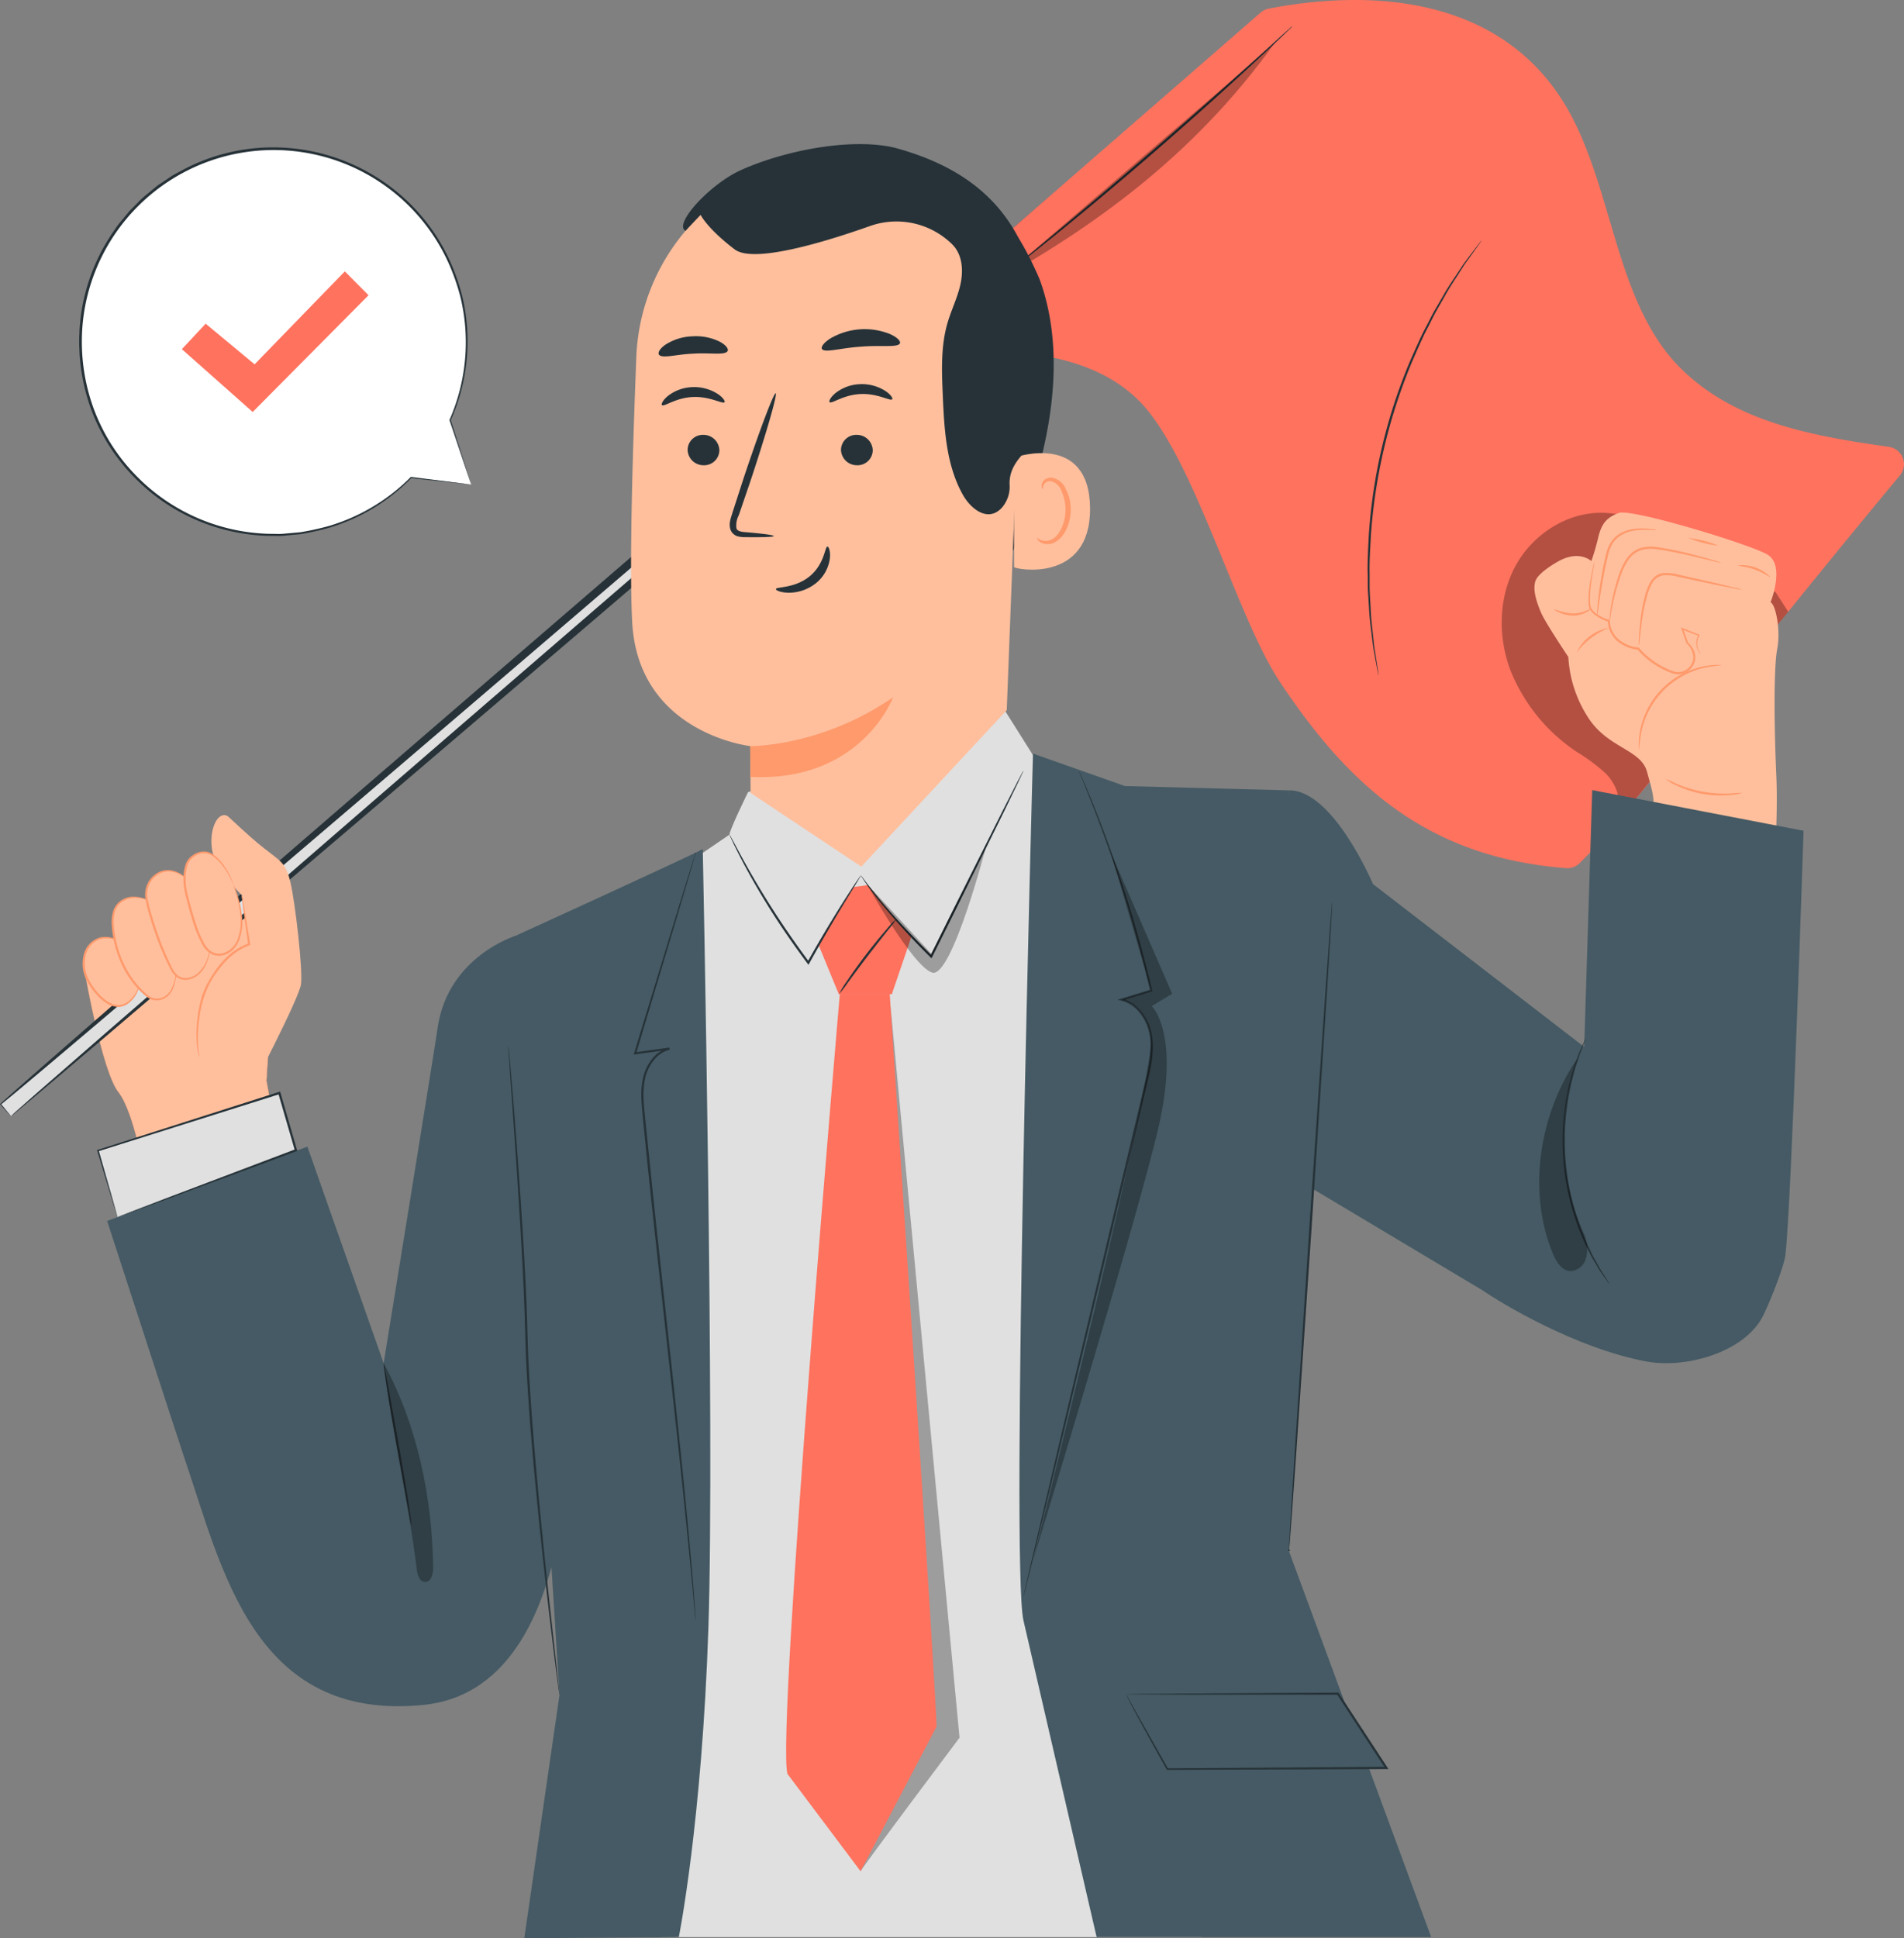 <svg xmlns="http://www.w3.org/2000/svg" width="400" height="407.085" viewBox="0 0 400 407.085">
  <rect x="0" y="0" width="400" height="407.085" fill="#808080" stroke="none"/>
  <g id="Grupo_89883" data-name="Grupo 89883" transform="translate(-133.348 -631.266)">
    <g id="Speech_Bubble" data-name="Speech Bubble" transform="translate(149.979 662.218)">
      <g id="Grupo_89613" data-name="Grupo 89613">
        <g id="Grupo_89605" data-name="Grupo 89605">
          <g id="Grupo_89604" data-name="Grupo 89604">
            <g id="Grupo_89603" data-name="Grupo 89603">
              <g id="Grupo_89602" data-name="Grupo 89602">
                <g id="Grupo_89601" data-name="Grupo 89601">
                  <g id="Grupo_89600" data-name="Grupo 89600">
                    <g id="Grupo_89594" data-name="Grupo 89594" transform="translate(0.231 0.244)">
                      <g id="Grupo_89593" data-name="Grupo 89593">
                        <g id="Grupo_89592" data-name="Grupo 89592">
                          <g id="Grupo_89591" data-name="Grupo 89591">
                            <path id="Trazado_122663" data-name="Trazado 122663" d="M233.946,736,221.3,734.522a40.661,40.661,0,1,1,8.2-12.042l.015-.017Z" transform="translate(-151.809 -665.42)" fill="#fff"/>
                          </g>
                        </g>
                      </g>
                    </g>
                    <g id="Grupo_89599" data-name="Grupo 89599">
                      <g id="Grupo_89598" data-name="Grupo 89598">
                        <g id="Grupo_89597" data-name="Grupo 89597">
                          <g id="Grupo_89596" data-name="Grupo 89596">
                            <g id="Grupo_89595" data-name="Grupo 89595">
                              <path id="Trazado_122664" data-name="Trazado 122664" d="M233.924,735.974s-.113-.309-.313-.894c-.2-.6-.5-1.463-.88-2.594-.768-2.284-1.9-5.641-3.363-10.007l.219.04-.015.017a.126.126,0,0,1-.214-.131,40.579,40.579,0,0,0,3.285-19.725,39.836,39.836,0,0,0-1.009-6.176,45.6,45.6,0,0,0-2.157-6.335,40.31,40.31,0,0,0-77.026,10.589,41.059,41.059,0,0,0,1.865,18.458,39.72,39.72,0,0,0,9.181,14.866,40.468,40.468,0,0,0,27.743,12.234l1.732.022a10.991,10.991,0,0,0,1.7-.054l3.311-.292a55.98,55.98,0,0,0,6.152-1.35,40.457,40.457,0,0,0,17.058-10.226.121.121,0,0,1,.1-.036l9.356,1.167,2.432.311c.55.071.842.117.842.117s-.259-.018-.795-.074l-2.4-.253-9.46-1.029.1-.036A40.426,40.426,0,0,1,204.244,745a55.958,55.958,0,0,1-6.2,1.391l-3.344.31a11.1,11.1,0,0,1-1.719.061l-1.75-.016a40.848,40.848,0,0,1-28.1-12.3A40.183,40.183,0,0,1,153.8,719.4a41.569,41.569,0,0,1-1.909-18.711,40.606,40.606,0,0,1,7.191-18.33,18.029,18.029,0,0,1,1.5-1.966l1.569-1.9,1.732-1.737a16.741,16.741,0,0,1,1.789-1.655l1.874-1.546c.609-.532,1.322-.923,1.976-1.388.673-.438,1.316-.921,2.01-1.315l2.107-1.131A40.253,40.253,0,0,1,191.5,665.16a40.977,40.977,0,0,1,30.309,12.572A40.583,40.583,0,0,1,229.878,690a45.867,45.867,0,0,1,2.155,6.409,39.942,39.942,0,0,1,.991,6.242,40.586,40.586,0,0,1-3.434,19.859l-.215-.132.015-.017a.125.125,0,0,1,.177-.02.132.132,0,0,1,.042.06c1.414,4.424,2.5,7.827,3.241,10.143.355,1.123.627,1.979.815,2.577C233.845,735.695,233.924,735.974,233.924,735.974Z" transform="translate(-151.556 -665.153)" fill="#263238"/>
                            </g>
                          </g>
                        </g>
                      </g>
                    </g>
                  </g>
                </g>
              </g>
            </g>
          </g>
        </g>
        <g id="Grupo_89612" data-name="Grupo 89612" transform="translate(21.574 26.044)">
          <g id="Grupo_89611" data-name="Grupo 89611">
            <g id="Grupo_89610" data-name="Grupo 89610">
              <g id="Grupo_89609" data-name="Grupo 89609">
                <g id="Grupo_89608" data-name="Grupo 89608">
                  <g id="Grupo_89607" data-name="Grupo 89607">
                    <g id="Grupo_89606" data-name="Grupo 89606">
                      <path id="Trazado_122665" data-name="Trazado 122665" d="M175.175,710.006l5-5.352,10.284,8.534,18.953-19.522,4.982,5.012L190.06,723.2Z" transform="translate(-175.175 -693.665)" fill="#ff725e"/>
                    </g>
                  </g>
                </g>
              </g>
            </g>
          </g>
        </g>
      </g>
    </g>
    <g id="Character" transform="translate(133.348 631.266)">
      <g id="Grupo_89882" data-name="Grupo 89882">
        <g id="Grupo_89615" data-name="Grupo 89615" transform="translate(176.31 208.789)">
          <g id="Grupo_89614" data-name="Grupo 89614">
            <path id="Trazado_122666" data-name="Trazado 122666" d="M337.024,860.211a59.832,59.832,0,0,1-10.65-.2,59.832,59.832,0,0,1,10.65.2Z" transform="translate(-326.374 -859.85)" fill="#263238"/>
          </g>
        </g>
        <g id="Grupo_89664" data-name="Grupo 89664">
          <g id="Grupo_89617" data-name="Grupo 89617" transform="translate(17.947 186.371)">
            <g id="Grupo_89616" data-name="Grupo 89616">
              <path id="Trazado_122667" data-name="Trazado 122667" d="M153.025,853.961s3.537,20.073,6.89,24.338,5.525,17.545,5.525,17.545l27.427-9.875-1.84-10.076,1.668-25.417s-9.384-15.664-9.022-15.13S153.025,853.961,153.025,853.961Z" transform="translate(-152.999 -835.309)" fill="#ffbf9d"/>
              <path id="Trazado_122668" data-name="Trazado 122668" d="M165.419,895.873l0-.027c-.022-.133-2.209-13.324-5.52-17.535-1.735-2.206-3.517-8.709-4.708-13.777-1.288-5.488-2.178-10.52-2.188-10.571l0-.016.014-.007c.077-.045,7.767-4.53,15.35-9.042,13.252-7.885,15.278-9.367,15.29-9.54l0-.007,0,0h0c-.01-.026-.005-.029,0-.035s.032.006.041.02a.038.038,0,0,1,.007.021c.4.735,8.928,14.962,9.015,15.109l0,.005v.007l-1.668,25.418,1.844,10.089-.018.006Zm-12.371-41.9c.117.659,3.611,20.151,6.882,24.311,1.735,2.206,3.146,6.863,4.024,10.381.906,3.628,1.447,6.822,1.5,7.148l27.384-9.859L191,875.895l1.667-25.416c-.105-.174-2.33-3.889-4.523-7.558-1.313-2.2-2.358-3.948-3.106-5.2-.445-.746-.787-1.324-1.02-1.718-.2-.34-.3-.508-.345-.593C182.8,836.615,154.46,853.147,153.048,853.97Z" transform="translate(-152.997 -835.306)" fill="#ff9a6c"/>
            </g>
          </g>
          <g id="Grupo_89618" data-name="Grupo 89618" transform="translate(22.509 196.549)">
            <path id="Trazado_122669" data-name="Trazado 122669" d="M243.789,846.449s-14.168,4.344-16.355,19.259c-1.012,6.9-11.354,70.51-11.354,70.51l-16.021-45.486-42.068,15.6s15.318,47.134,16.266,49.9c7.873,22.98,14.427,55.36,50.21,51.749,37.233-3.758,30.237-76.089,30.237-76.089Z" transform="translate(-157.991 -846.449)" fill="#455a64"/>
          </g>
          <g id="Grupo_89623" data-name="Grupo 89623" transform="translate(0 12.869)">
            <g id="Grupo_89622" data-name="Grupo 89622">
              <g id="Grupo_89619" data-name="Grupo 89619" transform="translate(0.133 1.378)">
                <rect id="Rectángulo_35279" data-name="Rectángulo 35279" width="334.019" height="3.314" transform="translate(0 217.67) rotate(-40.667)" fill="#e0e0e0"/>
              </g>
              <g id="Grupo_89621" data-name="Grupo 89621">
                <g id="Grupo_89620" data-name="Grupo 89620">
                  <path id="Trazado_122670" data-name="Trazado 122670" d="M135.643,866.919a2.739,2.739,0,0,1,.332-.332l.98-.888,3.836-3.389,14.732-12.844,54.129-46.9c45.7-39.532,108.768-93.976,178.7-154.061l-.1,1.375-2.149-2.5-.01-.013,1.375.1C254.681,761.56,145.3,855.031,133.547,864.478l.01-.136,1.692,2.058a4.165,4.165,0,0,1,.395.519c0,.016-.091-.072-.416-.424l-1.817-2.027-.063-.069.073-.067c11.11-10.2,119.989-104.252,252.778-218.341l.739-.636.636.74.011.012,2.148,2.5.636.739-.74.636c-70.235,60.348-133.841,114.742-179.775,153.94l-54.344,46.3L140.768,862.7l-3.827,3.2A13.82,13.82,0,0,1,135.643,866.919Z" transform="translate(-133.348 -645.355)" fill="#263238"/>
                </g>
              </g>
            </g>
          </g>
          <g id="Grupo_89644" data-name="Grupo 89644" transform="translate(17.347 171.202)">
            <g id="Grupo_89624" data-name="Grupo 89624" transform="translate(24.053)">
              <path id="Trazado_122671" data-name="Trazado 122671" d="M185.137,818.937c.264.163,3.962,3.831,7.524,6.657s4.669,3.04,5.655,7.338,2.6,18.172,2.191,21.273-11.012,23.236-11.012,23.236-10.1,3.693-10.793-9.722,10.921-21.887,10.921-21.887l-1.554-10.321s-5.63-5.375-6.264-9.681S183.115,817.7,185.137,818.937Z" transform="translate(-178.672 -818.7)" fill="#ffbf9d"/>
            </g>
            <g id="Grupo_89641" data-name="Grupo 89641" transform="translate(0 7.636)">
              <g id="Grupo_89628" data-name="Grupo 89628" transform="translate(0 17.926)">
                <g id="Grupo_89625" data-name="Grupo 89625" transform="translate(0.229 0.142)">
                  <path id="Trazado_122672" data-name="Trazado 122672" d="M160.434,847.739c-4.416-2.226-6.4.214-7.167,1.632a6.671,6.671,0,0,0-.431,4.762A10.8,10.8,0,0,0,155,858.121c1.281,1.587,2.886,2.989,4.783,3.119s4.2-2.243,4.442-4.509" transform="translate(-152.59 -846.841)" fill="#ffbf9d"/>
                </g>
                <g id="Grupo_89627" data-name="Grupo 89627">
                  <g id="Grupo_89626" data-name="Grupo 89626">
                    <path id="Trazado_122673" data-name="Trazado 122673" d="M164.206,856.718c.016,0,.016.109,0,.315a3.825,3.825,0,0,1-.207.877,6,6,0,0,1-1.941,2.668,3.665,3.665,0,0,1-2.178.846,5.028,5.028,0,0,1-2.542-.816,10,10,0,0,1-2.185-1.934,14.016,14.016,0,0,1-1.8-2.551,7.66,7.66,0,0,1-.705-5.914,4.976,4.976,0,0,1,3.418-3.412,5.493,5.493,0,0,1,3.275.371,5.826,5.826,0,0,1,.808.386c.179.1.269.157.261.172a9.931,9.931,0,0,1-1.132-.384,5.6,5.6,0,0,0-3.131-.218,4.662,4.662,0,0,0-3.081,3.218,7.321,7.321,0,0,0,.707,5.559,14.054,14.054,0,0,0,1.727,2.469,9.813,9.813,0,0,0,2.067,1.868,4.692,4.692,0,0,0,2.315.792,3.368,3.368,0,0,0,1.968-.72,6.171,6.171,0,0,0,1.97-2.467C164.123,857.143,164.161,856.711,164.206,856.718Z" transform="translate(-152.339 -846.685)" fill="#ff9a6c"/>
                  </g>
                </g>
              </g>
              <g id="Grupo_89632" data-name="Grupo 89632" transform="translate(6.116 9.492)">
                <g id="Grupo_89629" data-name="Grupo 89629" transform="translate(0.214 0.129)">
                  <path id="Trazado_122674" data-name="Trazado 122674" d="M166.782,838.2a8.184,8.184,0,0,0-3.753-.557,4.285,4.285,0,0,0-3.244,2.331,7.437,7.437,0,0,0-.467,3.792,20.912,20.912,0,0,0,7.209,14.558,3.188,3.188,0,0,0,3.959.09c.807-.59,1.585-1.438,2.207-4.974" transform="translate(-159.269 -837.593)" fill="#ffbf9d"/>
                </g>
                <g id="Grupo_89631" data-name="Grupo 89631">
                  <g id="Grupo_89630" data-name="Grupo 89630">
                    <path id="Trazado_122675" data-name="Trazado 122675" d="M172.672,853.429a1.252,1.252,0,0,1-.025.392c-.032.255-.09.628-.192,1.106a10.524,10.524,0,0,1-.5,1.716,4.043,4.043,0,0,1-1.427,1.919,3.362,3.362,0,0,1-2.847.568,3.576,3.576,0,0,1-1.458-.782c-.428-.346-.847-.729-1.262-1.136a19.949,19.949,0,0,1-4.15-6.26,22.881,22.881,0,0,1-1.744-7.309,8.146,8.146,0,0,1,.327-3.307,4.3,4.3,0,0,1,1.852-2.24,4.581,4.581,0,0,1,2.305-.645,6.743,6.743,0,0,1,1.78.229,9.753,9.753,0,0,1,1.071.343,1.154,1.154,0,0,1,.356.166c-.012.039-.525-.132-1.469-.328a5.19,5.19,0,0,0-3.868.522,3.975,3.975,0,0,0-1.657,2.085,7.848,7.848,0,0,0-.261,3.142,23.161,23.161,0,0,0,1.744,7.155,20.029,20.029,0,0,0,4.024,6.138c.4.4.8.779,1.218,1.123a3.192,3.192,0,0,0,1.292.723,3.026,3.026,0,0,0,2.55-.46,3.817,3.817,0,0,0,1.377-1.749,11.839,11.839,0,0,0,.564-1.657A13.582,13.582,0,0,1,172.672,853.429Z" transform="translate(-159.035 -837.451)" fill="#ff9a6c"/>
                  </g>
                </g>
              </g>
              <g id="Grupo_89636" data-name="Grupo 89636" transform="translate(13.141 3.908)">
                <g id="Grupo_89633" data-name="Grupo 89633" transform="translate(0.218 0.144)">
                  <path id="Trazado_122676" data-name="Trazado 122676" d="M175.46,833.193a5.509,5.509,0,0,0-4.773-1.608,4.933,4.933,0,0,0-3.665,4.026,8.828,8.828,0,0,0,.4,3.554,69.807,69.807,0,0,0,4.392,12.036,6.419,6.419,0,0,0,1.7,2.461,3.494,3.494,0,0,0,4.238-.391c1.276-1.016,2.149-2.484,2.674-5.471" transform="translate(-166.964 -831.496)" fill="#ffbf9d"/>
                </g>
                <g id="Grupo_89635" data-name="Grupo 89635">
                  <g id="Grupo_89634" data-name="Grupo 89634">
                    <path id="Trazado_122677" data-name="Trazado 122677" d="M180.4,847.787a1.394,1.394,0,0,1-.031.422c-.037.273-.107.674-.227,1.186a9.62,9.62,0,0,1-.625,1.818,6.014,6.014,0,0,1-1.535,2.052,4.321,4.321,0,0,1-2.9,1.132,3.028,3.028,0,0,1-1.7-.571,4.668,4.668,0,0,1-1.211-1.433,57.645,57.645,0,0,1-3.2-7.4c-.483-1.345-.908-2.675-1.284-3.969a26.77,26.77,0,0,1-.906-3.8,5.346,5.346,0,0,1,.7-3.5,5.166,5.166,0,0,1,2.349-2.049,4.4,4.4,0,0,1,2.558-.239,5.552,5.552,0,0,1,1.8.712,6.139,6.139,0,0,1,.97.729c.2.189.3.3.286.311-.03.037-.444-.381-1.348-.88a5.606,5.606,0,0,0-1.751-.61,4.168,4.168,0,0,0-2.378.286,4.863,4.863,0,0,0-2.145,1.944,4.959,4.959,0,0,0-.607,3.247,27.45,27.45,0,0,0,.917,3.72c.381,1.284.806,2.6,1.286,3.94a61.607,61.607,0,0,0,3.13,7.343,4.29,4.29,0,0,0,1.081,1.319,2.638,2.638,0,0,0,1.468.512,4,4,0,0,0,2.673-.995,7.256,7.256,0,0,0,2.2-3.661C180.255,848.349,180.362,847.779,180.4,847.787Z" transform="translate(-166.726 -831.339)" fill="#ff9a6c"/>
                  </g>
                </g>
              </g>
              <g id="Grupo_89640" data-name="Grupo 89640" transform="translate(21.198)">
                <g id="Grupo_89637" data-name="Grupo 89637" transform="translate(0.224 0.176)">
                  <path id="Trazado_122678" data-name="Trazado 122678" d="M186.054,834.006a26.75,26.75,0,0,1,1.66,6.611A9.447,9.447,0,0,1,186.32,847a3.773,3.773,0,0,1-5.163,1.166,7.59,7.59,0,0,1-2.243-3.324,55.964,55.964,0,0,1-2.4-7.553,17.909,17.909,0,0,1-.71-3.993,9.346,9.346,0,0,1,.573-3.822c.493-1.217,3.082-3.286,5.465-1.575A13.052,13.052,0,0,1,186.054,834.006Z" transform="translate(-175.792 -827.253)" fill="#ffbf9d"/>
                </g>
                <g id="Grupo_89639" data-name="Grupo 89639">
                  <g id="Grupo_89638" data-name="Grupo 89638">
                    <path id="Trazado_122679" data-name="Trazado 122679" d="M186.033,833.989c-.044.016-.292-.69-.928-1.872a14.866,14.866,0,0,0-1.333-2.038,9.577,9.577,0,0,0-2.292-2.2,3.253,3.253,0,0,0-3.533.156,3.721,3.721,0,0,0-1.4,1.492,7.694,7.694,0,0,0-.509,2.2,13.557,13.557,0,0,0,.511,4.871c.433,1.675.894,3.409,1.459,5.15a24.189,24.189,0,0,0,2.051,4.886,4.154,4.154,0,0,0,1.735,1.637,3.134,3.134,0,0,0,2.233.1,4.762,4.762,0,0,0,2.919-3,10.229,10.229,0,0,0,.628-3.8,21.9,21.9,0,0,0-.959-5.573l-.449-1.484a2.424,2.424,0,0,1-.138-.525,2.278,2.278,0,0,1,.228.493c.133.33.319.82.534,1.461a20.32,20.32,0,0,1,1.119,5.62,10.4,10.4,0,0,1-.6,3.946,6.331,6.331,0,0,1-1.138,1.951,4.593,4.593,0,0,1-2.018,1.327,3.571,3.571,0,0,1-2.548-.105,4.585,4.585,0,0,1-1.943-1.8,24.146,24.146,0,0,1-2.113-4.991c-.57-1.759-1.028-3.5-1.458-5.184a18.889,18.889,0,0,1-.487-2.536,12.4,12.4,0,0,1-.008-2.49,8.081,8.081,0,0,1,.559-2.317,4.07,4.07,0,0,1,1.573-1.665,3.99,3.99,0,0,1,2.027-.638,3.4,3.4,0,0,1,1.89.528,9.581,9.581,0,0,1,2.33,2.33,13.872,13.872,0,0,1,1.285,2.113,11.9,11.9,0,0,1,.61,1.436A2.306,2.306,0,0,1,186.033,833.989Z" transform="translate(-175.547 -827.06)" fill="#ff9a6c"/>
                  </g>
                </g>
              </g>
            </g>
            <g id="Grupo_89643" data-name="Grupo 89643" transform="translate(23.921 16.811)">
              <g id="Grupo_89642" data-name="Grupo 89642">
                <path id="Trazado_122680" data-name="Trazado 122680" d="M188.057,837.1a3.269,3.269,0,0,1,.178.738c.1.555.225,1.252.375,2.1.307,1.893.721,4.444,1.208,7.453l.027.168-.164.062a12.756,12.756,0,0,0-3.541,2.025,16.943,16.943,0,0,0-3.075,3.328c-3.33,4.214-3.954,9.159-4.19,12.571a25.1,25.1,0,0,0,.087,4.088c.105.962.252,1.481.2,1.493a1.253,1.253,0,0,1-.135-.369,8.552,8.552,0,0,1-.251-1.1,21.2,21.2,0,0,1-.24-4.13,29.4,29.4,0,0,1,.842-6.081,16.328,16.328,0,0,1,1.249-3.433,29.7,29.7,0,0,1,2.049-3.321,17.006,17.006,0,0,1,3.172-3.41,12.915,12.915,0,0,1,3.686-2.062l-.137.23c-.419-3.02-.775-5.58-1.039-7.479l-.258-2.115A3.261,3.261,0,0,1,188.057,837.1Z" transform="translate(-178.528 -837.105)" fill="#ff9a6c"/>
              </g>
            </g>
          </g>
          <g id="Grupo_89646" data-name="Grupo 89646" transform="translate(80.589 286.318)">
            <g id="Grupo_89645" data-name="Grupo 89645">
              <path id="Trazado_122681" data-name="Trazado 122681" d="M227.418,978.773a7.386,7.386,0,0,1-.309-1.324l-.679-3.639c-.569-3.16-1.325-7.367-2.162-12.017-.835-4.7-1.552-8.955-2.026-12.046-.237-1.545-.419-2.8-.53-3.665a7.556,7.556,0,0,1-.126-1.354,7.39,7.39,0,0,1,.309,1.324l.679,3.638c.568,3.161,1.325,7.367,2.162,12.019.835,4.695,1.552,8.954,2.026,12.044.237,1.545.418,2.8.53,3.665A7.569,7.569,0,0,1,227.418,978.773Z" transform="translate(-221.577 -944.729)" fill="#263238"/>
            </g>
          </g>
          <g id="Grupo_89650" data-name="Grupo 89650" transform="translate(20.381 229.264)">
            <g id="Grupo_89647" data-name="Grupo 89647" transform="translate(0.202 0.3)">
              <path id="Trazado_122682" data-name="Trazado 122682" d="M159.985,908.656l-4.1-13.965,38.108-12.1,3.481,12.018Z" transform="translate(-155.882 -882.595)" fill="#e0e0e0"/>
            </g>
            <g id="Grupo_89649" data-name="Grupo 89649">
              <g id="Grupo_89648" data-name="Grupo 89648">
                <path id="Trazado_122683" data-name="Trazado 122683" d="M159.966,908.628a1.249,1.249,0,0,1,.193-.087l.55-.221,2.108-.821,7.827-3,26.728-10.129-.141.279-3.488-12.015.3.16-.948.3-37.183,11.723.107-.2c1.229,4.316,2.217,7.79,2.909,10.221l.778,2.791c.081.3.147.544.2.734a1.931,1.931,0,0,1,.061.264,1.192,1.192,0,0,1-.082-.222l-.222-.7c-.2-.654-.484-1.566-.844-2.731l-3.111-10.269-.046-.152.153-.049,37.137-11.867.948-.3.233-.074.068.235c1.2,4.167,2.373,8.212,3.474,12.019l.059.206-.2.074-26.958,9.984-7.82,2.861-2.082.749-.533.185A.788.788,0,0,1,159.966,908.628Z" transform="translate(-155.661 -882.266)" fill="#263238"/>
              </g>
            </g>
          </g>
          <g id="Grupo_89652" data-name="Grupo 89652" transform="translate(80.598 286.318)" opacity="0.3">
            <g id="Grupo_89651" data-name="Grupo 89651">
              <path id="Trazado_122684" data-name="Trazado 122684" d="M221.588,944.729c7.045,12.866,10.23,28.3,10.4,42.971.015,1.28-.417,3-1.7,2.968-1.154-.027-1.61-1.485-1.746-2.631-1.642-13.847-5.312-29.461-6.955-43.307" transform="translate(-221.588 -944.729)"/>
            </g>
          </g>
          <g id="Grupo_89663" data-name="Grupo 89663" transform="translate(186.747)">
            <g id="Grupo_89656" data-name="Grupo 89656">
              <g id="Grupo_89653" data-name="Grupo 89653">
                <path id="Trazado_122685" data-name="Trazado 122685" d="M504.208,708.687c-14.455-14.267-14.118-39.72-25.187-56.75-13.147-20.229-37.715-23.382-61.4-18.873a3.7,3.7,0,0,0-1.735.848l-76.8,66.817a3.7,3.7,0,0,0,3.245,6.389c16.526-3.663,37.355-2.915,48.43,8.757,11.266,11.871,20.036,44.866,29.164,58.593,14.48,21.776,30.948,36.882,60.146,39.138a3.669,3.669,0,0,0,2.886-1.092l3.348-3.391c.07-.071.139-.147.2-.224,22.293-26.542,41.728-51.424,63.681-77.769a3.694,3.694,0,0,0-2.321-6.023C531.826,722.852,515.65,719.978,504.208,708.687Z" transform="translate(-337.801 -631.266)" fill="#ff725e"/>
              </g>
              <g id="Grupo_89655" data-name="Grupo 89655" transform="translate(100.564 50.496)">
                <g id="Grupo_89654" data-name="Grupo 89654">
                  <path id="Trazado_122686" data-name="Trazado 122686" d="M450.2,777.865a.942.942,0,0,1-.067-.241c-.038-.189-.087-.425-.147-.718-.125-.67-.3-1.6-.521-2.772q-.164-.91-.364-2.006c-.115-.736-.2-1.543-.307-2.406-.195-1.729-.5-3.691-.593-5.882q-.1-1.642-.217-3.433c-.069-1.195-.037-2.441-.06-3.729-.082-2.578.095-5.329.227-8.224a113.225,113.225,0,0,1,8.661-36.543c1.182-2.647,2.258-5.184,3.489-7.452.6-1.141,1.13-2.268,1.727-3.3l1.735-2.97c1.064-1.917,2.22-3.532,3.17-4.99.486-.722.921-1.406,1.354-2.012l1.226-1.629,1.709-2.243.454-.575a.946.946,0,0,1,.167-.185,1.036,1.036,0,0,1-.129.216l-.417.6c-.395.554-.941,1.321-1.635,2.294q-.54.748-1.19,1.65c-.421.613-.844,1.3-1.318,2.03-.926,1.469-2.06,3.091-3.1,5.014l-1.7,2.977c-.586,1.038-1.108,2.166-1.7,3.306-1.212,2.268-2.27,4.8-3.436,7.443a115.515,115.515,0,0,0-8.628,36.4c-.142,2.884-.335,5.623-.269,8.193.015,1.283-.026,2.525.032,3.716s.127,2.333.186,3.424c.069,2.186.353,4.144.522,5.872.1.862.166,1.669.268,2.4q.175,1.1.322,2.009c.184,1.181.328,2.112.432,2.784.041.3.075.536.1.727A1.075,1.075,0,0,1,450.2,777.865Z" transform="translate(-447.899 -686.549)" fill="#263238"/>
                </g>
              </g>
            </g>
            <g id="Grupo_89658" data-name="Grupo 89658" transform="translate(128.741 107.701)" opacity="0.3">
              <g id="Grupo_89657" data-name="Grupo 89657">
                <path id="Trazado_122687" data-name="Trazado 122687" d="M536.313,765.893,516.474,755.04c-5.147-2.816-10.547-5.7-16.412-5.857-7.529-.2-14.779,4.488-18.388,11.1s-3.754,14.821-1.133,21.882a37.135,37.135,0,0,0,14.024,17.262,38,38,0,0,1,6.025,4.495c1.748,1.8,3.009,4.293,2.625,6.775l1.847.815,33.872-41.543Z" transform="translate(-478.747 -749.177)"/>
              </g>
            </g>
            <g id="Grupo_89660" data-name="Grupo 89660" transform="translate(26.382 5.484)">
              <g id="Grupo_89659" data-name="Grupo 89659">
                <path id="Trazado_122688" data-name="Trazado 122688" d="M425.087,637.27a4.792,4.792,0,0,1-.543.57l-1.619,1.567c-1.412,1.355-3.475,3.295-6.042,5.671-5.133,4.756-12.305,11.239-20.371,18.235s-15.5,13.179-20.939,17.587c-2.716,2.2-4.928,3.972-6.469,5.178l-1.78,1.381a4.912,4.912,0,0,1-.641.456,4.957,4.957,0,0,1,.581-.531l1.724-1.451,6.372-5.293c5.378-4.474,12.774-10.694,20.841-17.686s15.266-13.433,20.455-18.124l6.144-5.559,1.68-1.5A4.831,4.831,0,0,1,425.087,637.27Z" transform="translate(-366.684 -637.269)" fill="#263238"/>
              </g>
            </g>
            <g id="Grupo_89662" data-name="Grupo 89662" transform="translate(23.445 8.836)" opacity="0.3">
              <g id="Grupo_89661" data-name="Grupo 89661">
                <path id="Trazado_122689" data-name="Trazado 122689" d="M417.815,644.024l-54.346,46.682c18.13-10.377,39.97-24.884,57.736-49.767C420.929,641.24,418.091,643.723,417.815,644.024Z" transform="translate(-363.469 -640.939)"/>
              </g>
            </g>
          </g>
        </g>
        <g id="Grupo_89689" data-name="Grupo 89689" transform="translate(106.795 149.004)">
          <g id="Grupo_89665" data-name="Grupo 89665" transform="translate(25.782)">
            <path id="Trazado_122690" data-name="Trazado 122690" d="M385.717,905.974l-20.735-98.716-8.1-12.862L303.06,811.782s-3.893,7.943-3.883,8.9l-20.682,14.137,8.482,108.83-7.318,33.546,2.839,75.049H398.379Z" transform="translate(-278.495 -794.397)" fill="#e0e0e0"/>
          </g>
          <g id="Grupo_89666" data-name="Grupo 89666" transform="translate(0.729 29.316)">
            <path id="Trazado_122691" data-name="Trazado 122691" d="M291.184,826.492c-1.36.906-40.118,18.587-40.118,18.587l10.021,159.056-7.4,51.123,32.465-.238s4.853-24.136,6.213-64.939S291.184,826.492,291.184,826.492Z" transform="translate(-251.066 -826.492)" fill="#455a64"/>
          </g>
          <g id="Grupo_89667" data-name="Grupo 89667" transform="translate(107.37 9.277)">
            <path id="Trazado_122692" data-name="Trazado 122692" d="M370.668,804.553s-4.726,170.286-2,182.074,15.37,66.493,15.37,66.493h70.283l-29.879-81.062L429.96,890.5l-5.523-78.225-34.456-.906Z" transform="translate(-367.819 -804.553)" fill="#455a64"/>
          </g>
          <g id="Grupo_89669" data-name="Grupo 89669" transform="translate(0 70.718)">
            <g id="Grupo_89668" data-name="Grupo 89668">
              <path id="Trazado_122693" data-name="Trazado 122693" d="M250.274,871.82a1.985,1.985,0,0,1,.053.35c.026.256.062.6.107,1.03.085.934.206,2.265.36,3.968.3,3.446.709,8.435,1.175,14.6s.989,13.515,1.476,21.679c.24,4.082.478,8.369.65,12.817.193,4.452.224,9.056.505,13.761.507,9.42,1.3,18.378,2.054,26.519s1.537,15.464,2.2,21.613c.676,6.127,1.224,11.094,1.606,14.559.187,1.7.333,3.027.437,3.959.044.434.078.775.1,1.03a1.975,1.975,0,0,1,.02.353,1.975,1.975,0,0,1-.068-.347c-.037-.254-.087-.593-.15-1.025-.124-.93-.3-2.254-.525-3.949-.441-3.431-1.05-8.4-1.756-14.543s-1.508-13.467-2.3-21.609-1.586-17.1-2.093-26.535c-.282-4.715-.31-9.329-.5-13.768-.167-4.444-.395-8.728-.623-12.81-.463-8.163-.953-15.51-1.374-21.68-.431-6.149-.78-11.135-1.024-14.612-.116-1.705-.207-3.039-.27-3.974-.026-.436-.046-.778-.06-1.035A1.953,1.953,0,0,1,250.274,871.82Z" transform="translate(-250.268 -871.82)" fill="#263238"/>
            </g>
          </g>
          <g id="Grupo_89671" data-name="Grupo 89671" transform="translate(108.215 12.862)">
            <g id="Grupo_89670" data-name="Grupo 89670">
              <path id="Trazado_122694" data-name="Trazado 122694" d="M380.374,808.478a1.144,1.144,0,0,1,.1.2l.278.612c.245.562.594,1.364,1.046,2.4.9,2.11,2.178,5.216,3.691,9.209a271.094,271.094,0,0,1,10.286,33.718l.045.19-.187.057-6.229,1.916-.015-.419a7.512,7.512,0,0,1,3.81,2.32,10.577,10.577,0,0,1,2.214,4.008c.89,3.018.486,6.266-.185,9.371-1.474,6.2-3.006,12.652-4.578,19.268l-15.4,64.144-4.72,19.425c-.564,2.275-1,4.05-1.306,5.276l-.352,1.369c-.082.308-.135.462-.135.462s.022-.162.088-.473c.073-.33.174-.788.306-1.38.283-1.231.693-3.012,1.219-5.3l4.572-19.461c3.909-16.438,9.3-39.119,15.263-64.176,1.574-6.61,3.109-13.055,4.585-19.255.67-3.077,1.056-6.253.206-9.143a10.157,10.157,0,0,0-2.11-3.84,7.069,7.069,0,0,0-3.579-2.194l-.78-.186.765-.233,6.235-1.9-.142.247a282.041,282.041,0,0,0-10.109-33.727c-1.478-4-2.723-7.12-3.581-9.244l-.987-2.424c-.1-.263-.185-.469-.247-.625A1.256,1.256,0,0,1,380.374,808.478Z" transform="translate(-368.743 -808.478)" fill="#263238"/>
            </g>
          </g>
          <g id="Grupo_89673" data-name="Grupo 89673" transform="translate(26.347 30.133)">
            <g id="Grupo_89672" data-name="Grupo 89672">
              <path id="Trazado_122695" data-name="Trazado 122695" d="M292.119,988.6s-.028-.151-.061-.447c-.032-.316-.076-.754-.132-1.315-.109-1.178-.266-2.88-.467-5.06-.413-4.393-1.018-10.75-1.828-18.6-1.6-15.7-4.087-37.356-6.67-61.3-.68-6.393-1.329-12.626-1.906-18.615-.285-2.973-.649-5.989.068-8.855a9.585,9.585,0,0,1,1.936-3.855,6.694,6.694,0,0,1,3.532-2.272l.079.425-7.24.986-.319.043.093-.308c3.842-12.6,7.047-23.111,9.3-30.5l2.639-8.541q.459-1.452.711-2.246l.19-.575a.1.1,0,1,1,.032.01c-.041.148-.093.339-.16.583q-.229.8-.651,2.264c-.59,2-1.444,4.9-2.529,8.575-2.212,7.4-5.361,17.926-9.134,30.546l-.226-.264,7.236-1.006.08.426a6.258,6.258,0,0,0-3.294,2.136,9.125,9.125,0,0,0-1.837,3.679c-.687,2.756-.335,5.721-.043,8.7.616,5.984,1.258,12.216,1.915,18.61,2.582,23.937,5.014,45.6,6.532,61.313.766,7.854,1.322,14.216,1.678,18.616.163,2.184.29,3.887.377,5.068.037.564.065,1,.085,1.32C292.123,988.451,292.119,988.6,292.119,988.6Z" transform="translate(-279.113 -827.387)" fill="#263238"/>
            </g>
          </g>
          <g id="Grupo_89674" data-name="Grupo 89674" transform="translate(65.161 36.886)">
            <path id="Trazado_122696" data-name="Trazado 122696" d="M321.607,847.32l4.263,10.379h11.144l4.09-12.014-9.165-10.9-2.99.407Z" transform="translate(-321.607 -834.78)" fill="#ff725e"/>
          </g>
          <g id="Grupo_89676" data-name="Grupo 89676" transform="translate(46.462 26.282)">
            <g id="Grupo_89675" data-name="Grupo 89675">
              <path id="Trazado_122697" data-name="Trazado 122697" d="M328.734,831.755a1.606,1.606,0,0,1-.192.375l-.622,1.039-2.342,3.839c-1.986,3.269-4.721,7.867-7.679,13.2l-.176.317-.216-.291c-.983-1.33-2-2.714-3.008-4.151a156.09,156.09,0,0,1-9.92-15.939c-1.144-2.114-2-3.858-2.592-5.065l-.652-1.4a2.35,2.35,0,0,1-.2-.5,2.318,2.318,0,0,1,.284.46c.192.357.434.807.731,1.362.639,1.18,1.543,2.9,2.722,4.986a181.125,181.125,0,0,0,10.015,15.827c1.006,1.434,2.017,2.816,2.994,4.147l-.392.026c2.981-5.329,5.771-9.9,7.83-13.131,1.028-1.615,1.871-2.9,2.462-3.769l.689-.995A1.571,1.571,0,0,1,328.734,831.755Z" transform="translate(-301.136 -823.171)" fill="#263238"/>
            </g>
          </g>
          <g id="Grupo_89678" data-name="Grupo 89678" transform="translate(74.06 12.861)">
            <g id="Grupo_89677" data-name="Grupo 89677">
              <path id="Trazado_122698" data-name="Trazado 122698" d="M365.5,808.478a3.553,3.553,0,0,1-.257.623l-.817,1.746-3.085,6.382L351.01,838.206l-4.681,9.4-.14.281-.222-.223a146.772,146.772,0,0,1-10.919-12.006c-1.244-1.57-2.179-2.858-2.795-3.759-.312-.447-.534-.8-.688-1.041a1.8,1.8,0,0,1-.215-.375,1.856,1.856,0,0,1,.278.332l.747,1c.652.87,1.619,2.129,2.891,3.669,2.528,3.092,6.358,7.232,11.02,11.864l-.362.058,4.659-9.411,10.461-20.914c1.342-2.631,2.436-4.776,3.22-6.314l.9-1.706A3.478,3.478,0,0,1,365.5,808.478Z" transform="translate(-331.35 -808.478)" fill="#263238"/>
            </g>
          </g>
          <g id="Grupo_89679" data-name="Grupo 89679" transform="translate(73.999 62.308)" opacity="0.3">
            <path id="Trazado_122699" data-name="Trazado 122699" d="M331.283,1044.321c.675-1.284,20.789-28.052,20.789-28.052l-14.5-153.657Z" transform="translate(-331.283 -862.612)"/>
          </g>
          <g id="Grupo_89680" data-name="Grupo 89680" transform="translate(58.357 59.805)">
            <path id="Trazado_122700" data-name="Trazado 122700" d="M325.435,859.872s-13.319,154.5-11.007,163.749l15.373,20.463,15.938-30.338c.351-1.451-9.812-153.874-9.812-153.874Z" transform="translate(-314.158 -859.872)" fill="#ff725e"/>
          </g>
          <g id="Grupo_89684" data-name="Grupo 89684" transform="translate(129.823 206.493)">
            <g id="Grupo_89681" data-name="Grupo 89681" transform="translate(0 0.227)">
              <path id="Trazado_122701" data-name="Trazado 122701" d="M392.4,1020.834c0,.481,8.635,15.731,8.635,15.731l46-.245-10.2-15.6Z" transform="translate(-392.4 -1020.717)" fill="#455a64"/>
            </g>
            <g id="Grupo_89683" data-name="Grupo 89683" transform="translate(0.001)">
              <g id="Grupo_89682" data-name="Grupo 89682">
                <path id="Trazado_122702" data-name="Trazado 122702" d="M392.4,1020.812a1.046,1.046,0,0,1,.2-.015l.622-.016,2.439-.035,9.2-.087,31.978-.192h.123l.068.1c3.178,4.854,6.629,10.127,10.209,15.6l.239.366-.438,0-.434,0-45.57.17h-.1l-.047-.085c-2.721-4.858-4.888-8.789-6.352-11.516-.732-1.365-1.291-2.426-1.651-3.157-.185-.362-.308-.648-.395-.837a1.824,1.824,0,0,1-.093-.3l.136.282.436.814,1.725,3.112,6.481,11.441-.144-.084,45.57-.315.434,0-.2.368-10.19-15.608.19.1-31.826-.025-9.251-.038-2.485-.022-.648-.012A1.605,1.605,0,0,1,392.4,1020.812Z" transform="translate(-392.401 -1020.468)" fill="#263238"/>
              </g>
            </g>
          </g>
          <g id="Grupo_89686" data-name="Grupo 89686" transform="translate(69.511 44.061)">
            <g id="Grupo_89685" data-name="Grupo 89685">
              <path id="Trazado_122703" data-name="Trazado 122703" d="M338.328,842.637a19,19,0,0,1-1.735,2.311c-1.107,1.4-2.633,3.325-4.283,5.484s-3.108,4.14-4.164,5.576a19.19,19.19,0,0,1-1.773,2.282,15.844,15.844,0,0,1,1.5-2.474c.987-1.488,2.408-3.507,4.062-5.672s3.227-4.066,4.4-5.41A16.016,16.016,0,0,1,338.328,842.637Z" transform="translate(-326.37 -842.635)" fill="#263238"/>
            </g>
          </g>
          <g id="Grupo_89687" data-name="Grupo 89687" transform="translate(75.225 28.54)" opacity="0.3">
            <path id="Trazado_122704" data-name="Trazado 122704" d="M332.626,833.623s9.648,17.394,13.792,18.747,11.412-26.727,11.412-26.727l-11.582,22.752Z" transform="translate(-332.626 -825.643)"/>
          </g>
          <g id="Grupo_89688" data-name="Grupo 89688" transform="translate(110.22 30.133)" opacity="0.3">
            <path id="Trazado_122705" data-name="Trazado 122705" d="M370.938,976.015s21.708-70.913,26.339-90.884-1.386-25.569-1.386-25.569l4.28-2.592-12.856-29.582,8.451,28.917-6.233,1.908s4.9.364,6.177,7.563S370.938,976.015,370.938,976.015Z" transform="translate(-370.938 -827.387)"/>
          </g>
        </g>
        <g id="Grupo_89720" data-name="Grupo 89720" transform="translate(270.778 107.65)">
          <g id="Grupo_89717" data-name="Grupo 89717">
            <g id="Grupo_89711" data-name="Grupo 89711" transform="translate(51.585)">
              <g id="Grupo_89690" data-name="Grupo 89690">
                <path id="Trazado_122706" data-name="Trazado 122706" d="M498.224,759.317s-2.408-2.317-6.671-.086c0,0-4.452,2.347-5.08,4.307s.359,4.628,1.186,6.609,5.734,9.313,5.734,9.313a25.927,25.927,0,0,0,4.126,12.662c4.132,6.5,11.063,6.688,12.38,11.382s1.792,6.1,1.025,9.329-2.082,8.752-2.082,8.752l27.03,13.809s1.731-19.459,1.217-30.937-.531-23,.193-26.723-.247-9.193-1.408-9.769c0,0,3.159-7.822-.694-10.036s-28.516-9.7-31.184-8.717-3.658,2.338-4.352,5.256A44.569,44.569,0,0,1,498.224,759.317Z" transform="translate(-486.274 -749.122)" fill="#ffbf9d"/>
              </g>
              <g id="Grupo_89692" data-name="Grupo 89692" transform="translate(11.334 10.315)">
                <g id="Grupo_89691" data-name="Grupo 89691">
                  <path id="Trazado_122707" data-name="Trazado 122707" d="M522.348,779.915a3.289,3.289,0,0,1-.648-.943,3.25,3.25,0,0,1,.125-3.175l.058.2-3.534-1.321.221-.214c.315.888.662,1.864,1.028,2.9l-.043-.071a7.459,7.459,0,0,1,1.079,1.375,3.7,3.7,0,0,1,.523,1.812,3.662,3.662,0,0,1-2.119,3.255,3.518,3.518,0,0,1-2.122.289,5.749,5.749,0,0,1-1.036-.322c-.333-.121-.661-.263-.987-.415a17.418,17.418,0,0,1-3.746-2.323,14.392,14.392,0,0,1-2.162-2.127l.158.091a8.117,8.117,0,0,1-4.538-1.957,5.883,5.883,0,0,1-1.851-4.146l.155.209a8.926,8.926,0,0,1-2.868-1.441,4.372,4.372,0,0,1-1.028-1.121,3.448,3.448,0,0,1-.322-1.422,23.614,23.614,0,0,1,.41-4.652c.216-1.275.429-2.271.586-2.948a5.814,5.814,0,0,1,.284-1.029,7.236,7.236,0,0,1-.154,1.056c-.115.684-.29,1.684-.469,2.959a24.9,24.9,0,0,0-.309,4.589,3.187,3.187,0,0,0,.289,1.251,4.018,4.018,0,0,0,.954,1.01,8.627,8.627,0,0,0,2.739,1.339l.15.046.005.164a5.49,5.49,0,0,0,1.741,3.8,7.7,7.7,0,0,0,4.287,1.819l.094.013.064.079a14.119,14.119,0,0,0,2.084,2.043,17.16,17.16,0,0,0,3.642,2.265c.318.148.636.288.96.407a5.477,5.477,0,0,0,.947.3,3.07,3.07,0,0,0,1.851-.243,3.236,3.236,0,0,0,1.888-2.848,4.4,4.4,0,0,0-1.455-2.917l-.031-.032-.013-.038c-.351-1.039-.683-2.02-.985-2.914l-.118-.348.339.134,3.5,1.4.15.059-.093.137a3.019,3.019,0,0,0-.484,1.674,3.349,3.349,0,0,0,.277,1.292C522.114,779.587,522.381,779.892,522.348,779.915Z" transform="translate(-498.683 -760.415)" fill="#ff9a6c"/>
                </g>
              </g>
              <g id="Grupo_89694" data-name="Grupo 89694" transform="translate(21.909 12.674)">
                <g id="Grupo_89693" data-name="Grupo 89693">
                  <path id="Trazado_122708" data-name="Trazado 122708" d="M531.936,766.525a7.115,7.115,0,0,1-1.314-.193l-3.543-.7-5.243-1.1-3.092-.662a9.77,9.77,0,0,0-3.272-.364,3.3,3.3,0,0,0-2.465,1.81,13.1,13.1,0,0,0-1.085,2.9,39.467,39.467,0,0,0-1.022,5.224c-.2,1.507-.325,2.734-.423,3.581a7.207,7.207,0,0,1-.2,1.313,6.867,6.867,0,0,1,.011-1.327c.041-.852.113-2.085.273-3.606a35.763,35.763,0,0,1,.933-5.3,13.228,13.228,0,0,1,1.1-3.017,4.509,4.509,0,0,1,1.119-1.349,3.427,3.427,0,0,1,1.684-.7,9.974,9.974,0,0,1,3.438.38l3.086.69,5.22,1.194,3.511.846A7.052,7.052,0,0,1,531.936,766.525Z" transform="translate(-510.26 -762.998)" fill="#ff9a6c"/>
                </g>
              </g>
              <g id="Grupo_89696" data-name="Grupo 89696" transform="translate(15.713 7.161)">
                <g id="Grupo_89695" data-name="Grupo 89695">
                  <path id="Trazado_122709" data-name="Trazado 122709" d="M527.032,760.375a7.679,7.679,0,0,1-1.346-.269l-3.63-.878c-1.533-.365-3.36-.789-5.4-1.177-1.02-.19-2.1-.383-3.213-.522a7.663,7.663,0,0,0-3.371.2,5.383,5.383,0,0,0-2.588,2.064,12.507,12.507,0,0,0-1.444,2.86,45.856,45.856,0,0,0-1.572,5.282c-.358,1.531-.575,2.786-.721,3.655a8.741,8.741,0,0,1-.252,1.348,6.645,6.645,0,0,1,.068-1.373c.09-.88.258-2.15.575-3.7a41.1,41.1,0,0,1,1.489-5.362,12.722,12.722,0,0,1,1.475-2.978,5.813,5.813,0,0,1,2.814-2.245,8.005,8.005,0,0,1,3.582-.215c1.139.151,2.213.353,3.241.555,2.052.413,3.876.872,5.4,1.281s2.751.769,3.6,1.026A7.529,7.529,0,0,1,527.032,760.375Z" transform="translate(-503.477 -756.963)" fill="#ff9a6c"/>
                </g>
              </g>
              <g id="Grupo_89698" data-name="Grupo 89698" transform="translate(42.741 10.998)">
                <g id="Grupo_89697" data-name="Grupo 89697">
                  <path id="Trazado_122710" data-name="Trazado 122710" d="M539.906,763.711c-.088.114-1.406-.894-3.3-1.558-1.887-.686-3.545-.741-3.54-.885a8.323,8.323,0,0,1,6.839,2.443Z" transform="translate(-533.067 -761.163)" fill="#ff9a6c"/>
                </g>
              </g>
              <g id="Grupo_89700" data-name="Grupo 89700" transform="translate(13.152 3.334)">
                <g id="Grupo_89699" data-name="Grupo 89699">
                  <path id="Trazado_122711" data-name="Trazado 122711" d="M513.229,753.092a4.468,4.468,0,0,1-1.028.008,24.4,24.4,0,0,0-2.773.02,8.34,8.34,0,0,0-3.828,1.169,5.1,5.1,0,0,0-1.64,1.646,8.628,8.628,0,0,0-.943,2.364c-.839,3.478-1.375,6.7-1.73,9.022q-.237,1.629-.4,2.761a4.4,4.4,0,0,1-.192,1.01,4.2,4.2,0,0,1,.008-1.029c.038-.66.117-1.612.251-2.786a77.4,77.4,0,0,1,1.6-9.1,8.856,8.856,0,0,1,1.008-2.491,5.467,5.467,0,0,1,1.8-1.77,8.386,8.386,0,0,1,4.04-1.134,17.776,17.776,0,0,1,2.808.131A4.1,4.1,0,0,1,513.229,753.092Z" transform="translate(-500.673 -752.772)" fill="#ff9a6c"/>
                </g>
              </g>
              <g id="Grupo_89702" data-name="Grupo 89702" transform="translate(32.326 5.307)">
                <g id="Grupo_89701" data-name="Grupo 89701">
                  <path id="Trazado_122712" data-name="Trazado 122712" d="M528.007,756.581a22.614,22.614,0,0,1-6.341-1.616,22.588,22.588,0,0,1,6.341,1.616Z" transform="translate(-521.665 -754.933)" fill="#ff9a6c"/>
                </g>
              </g>
              <g id="Grupo_89704" data-name="Grupo 89704" transform="translate(8.823 24.183)">
                <g id="Grupo_89703" data-name="Grupo 89703">
                  <path id="Trazado_122713" data-name="Trazado 122713" d="M502.867,775.62a15.905,15.905,0,0,0-6.924,5.242,9.262,9.262,0,0,1,6.924-5.242Z" transform="translate(-495.934 -775.599)" fill="#ff9a6c"/>
                </g>
              </g>
              <g id="Grupo_89706" data-name="Grupo 89706" transform="translate(4.168 20.245)">
                <g id="Grupo_89705" data-name="Grupo 89705">
                  <path id="Trazado_122714" data-name="Trazado 122714" d="M498.486,771.3c.032.046-.3.364-.96.722a5.84,5.84,0,0,1-2.831.674,7.7,7.7,0,0,1-2.825-.651c-.676-.3-1.057-.551-1.031-.606.059-.171,1.713.694,3.866.781C496.878,772.271,498.414,771.142,498.486,771.3Z" transform="translate(-490.838 -771.287)" fill="#ff9a6c"/>
                </g>
              </g>
              <g id="Grupo_89708" data-name="Grupo 89708" transform="translate(21.909 31.993)">
                <g id="Grupo_89707" data-name="Grupo 89707">
                  <path id="Trazado_122715" data-name="Trazado 122715" d="M527.7,784.207a34.96,34.96,0,0,0-3.974.634A17.388,17.388,0,0,0,510.89,797.95a34.828,34.828,0,0,0-.549,3.986,4.117,4.117,0,0,1-.08-1.09,15.17,15.17,0,0,1,.3-2.968,16.981,16.981,0,0,1,13.082-13.365,15.137,15.137,0,0,1,2.96-.364A4.121,4.121,0,0,1,527.7,784.207Z" transform="translate(-510.26 -784.148)" fill="#ff9a6c"/>
                </g>
              </g>
              <g id="Grupo_89710" data-name="Grupo 89710" transform="translate(27.524 55.933)">
                <g id="Grupo_89709" data-name="Grupo 89709">
                  <path id="Trazado_122716" data-name="Trazado 122716" d="M532.571,813.287a8.549,8.549,0,0,1-2.424.473,21.727,21.727,0,0,1-11.634-2.1,8.58,8.58,0,0,1-2.105-1.292,24.282,24.282,0,0,1,2.246.986,25.673,25.673,0,0,0,11.469,2.073A24.508,24.508,0,0,1,532.571,813.287Z" transform="translate(-516.407 -810.359)" fill="#ff9a6c"/>
                </g>
              </g>
            </g>
            <g id="Grupo_89712" data-name="Grupo 89712" transform="translate(0.006 58.299)">
              <path id="Trazado_122717" data-name="Trazado 122717" d="M491.837,866.88l-44.371-34.195S439.083,812.849,429.8,813V893.7l40.765,24.36c3.453,2.417,19.393,12.123,34.334,14.891,8.123,1.5,19.805-1.734,24.085-8.8,1.232-2.033,4.783-10.871,5.107-13.456,1.292-10.337,3.824-89.212,3.824-89.212l-44.391-8.538Z" transform="translate(-429.805 -812.949)" fill="#455a64"/>
            </g>
            <g id="Grupo_89714" data-name="Grupo 89714" transform="translate(57.516 110.554)">
              <g id="Grupo_89713" data-name="Grupo 89713">
                <path id="Trazado_122718" data-name="Trazado 122718" d="M502.576,921.6a2.471,2.471,0,0,1-.346-.427l-.921-1.283-.657-.935c-.228-.349-.451-.744-.7-1.162-.489-.843-1.1-1.776-1.617-2.89l-.861-1.725c-.294-.6-.535-1.259-.82-1.923-.595-1.32-1.056-2.794-1.577-4.333a51.793,51.793,0,0,1-2.028-20.912c.216-1.61.385-3.147.715-4.556.153-.706.263-1.4.437-2.044s.349-1.265.513-1.859c.294-1.194.714-2.226,1.031-3.148.168-.458.31-.889.467-1.275s.323-.724.465-1.043l.657-1.436a2.382,2.382,0,0,1,.258-.487,2.466,2.466,0,0,1-.171.526l-.574,1.467q-.195.484-.424,1.054c-.144.39-.273.823-.427,1.282-.292.925-.688,1.958-.959,3.149q-.23.888-.48,1.853c-.163.646-.264,1.333-.406,2.034-.311,1.4-.464,2.928-.667,4.527a53.171,53.171,0,0,0,2.011,20.739c.506,1.529.949,3,1.524,4.313.275.661.506,1.316.789,1.918s.563,1.176.828,1.726c.5,1.117,1.081,2.055,1.545,2.906.24.421.45.822.666,1.176l.619.954c.344.542.624.982.844,1.33A2.368,2.368,0,0,1,502.576,921.6Z" transform="translate(-492.768 -870.158)" fill="#263238"/>
              </g>
            </g>
            <g id="Grupo_89716" data-name="Grupo 89716" transform="translate(0 81.773)">
              <g id="Grupo_89715" data-name="Grupo 89715">
                <path id="Trazado_122719" data-name="Trazado 122719" d="M438.891,838.648a1.973,1.973,0,0,1,0,.354c-.012.257-.026.6-.046,1.035-.052.936-.126,2.271-.22,3.976-.214,3.479-.521,8.466-.9,14.618-.807,12.361-1.916,29.4-3.143,48.211-1.281,18.818-2.441,35.851-3.282,48.21-.441,6.147-.8,11.131-1.049,14.606-.132,1.7-.236,3.035-.309,3.97-.039.434-.069.775-.092,1.031a.177.177,0,1,1-.048,0l.045-1.035c.052-.936.126-2.27.22-3.975.214-3.478.521-8.465.9-14.616.807-12.363,1.916-29.4,3.144-48.221,1.281-18.812,2.44-35.844,3.281-48.2.442-6.147.8-11.131,1.049-14.606.132-1.7.237-3.035.309-3.97.039-.435.069-.775.092-1.031A1.942,1.942,0,0,1,438.891,838.648Z" transform="translate(-429.798 -838.648)" fill="#263238"/>
              </g>
            </g>
          </g>
          <g id="Grupo_89719" data-name="Grupo 89719" transform="translate(52.595 114.586)" opacity="0.3">
            <g id="Grupo_89718" data-name="Grupo 89718">
              <path id="Trazado_122720" data-name="Trazado 122720" d="M496.947,911.845A49.652,49.652,0,0,1,492.7,896.26a49.108,49.108,0,0,1,2.763-21.688c-8.094,11.583-10.642,28.076-5.193,41.114.694,1.661,1.814,3.507,3.612,3.624a3.54,3.54,0,0,0,3.327-2.8A7.391,7.391,0,0,0,496.947,911.845Z" transform="translate(-487.38 -874.572)"/>
            </g>
          </g>
        </g>
        <g id="Grupo_89881" data-name="Grupo 89881" transform="translate(132.577 30.264)">
          <g id="Grupo_89728" data-name="Grupo 89728" transform="translate(74.577 18.118)">
            <g id="Grupo_89727" data-name="Grupo 89727">
              <g id="Grupo_89726" data-name="Grupo 89726">
                <g id="Grupo_89725" data-name="Grupo 89725">
                  <g id="Grupo_89724" data-name="Grupo 89724">
                    <g id="Grupo_89723" data-name="Grupo 89723">
                      <g id="Grupo_89722" data-name="Grupo 89722">
                        <g id="Grupo_89721" data-name="Grupo 89721">
                          <path id="Trazado_122721" data-name="Trazado 122721" d="M365.775,751.663c3.116-9.2,6.2-18.474,7.683-28.075s1.317-19.63-1.956-28.778c-.5-1.387-4.756-10.7-6.224-10.574-1.049.09,1.54,8.763,1,9.666-5.162,8.619-6.663,19.042-5.979,29.064a131.53,131.53,0,0,0,5.477,28.7" transform="translate(-360.143 -684.235)" fill="#263238"/>
                        </g>
                      </g>
                    </g>
                  </g>
                </g>
              </g>
            </g>
          </g>
          <g id="Grupo_89729" data-name="Grupo 89729" transform="translate(0 2.814)">
            <path id="Trazado_122722" data-name="Trazado 122722" d="M323.586,667.48l-2.253.093A43.558,43.558,0,0,0,279.6,709.38c-.828,21.1-1.471,44.43-.865,55.708C279.987,788.436,303.5,791.1,303.5,791.1c.052,0,.1,9.843.1,9.843l23.262,15.482,30.558-32.866,2.695-70.4C361.206,688.819,347.949,667.9,323.586,667.48Z" transform="translate(-278.495 -667.48)" fill="#ffbf9d"/>
          </g>
          <g id="Grupo_89739" data-name="Grupo 89739" transform="translate(25.006 116.19)">
            <g id="Grupo_89738" data-name="Grupo 89738">
              <g id="Grupo_89737" data-name="Grupo 89737">
                <g id="Grupo_89736" data-name="Grupo 89736">
                  <g id="Grupo_89735" data-name="Grupo 89735">
                    <g id="Grupo_89734" data-name="Grupo 89734">
                      <g id="Grupo_89733" data-name="Grupo 89733">
                        <g id="Grupo_89732" data-name="Grupo 89732">
                          <g id="Grupo_89731" data-name="Grupo 89731">
                            <g id="Grupo_89730" data-name="Grupo 89730">
                              <path id="Trazado_122723" data-name="Trazado 122723" d="M305.872,801.853s14.76.256,30.044-10.248c0,0-6.592,17.864-29.988,16.723Z" transform="translate(-305.872 -791.605)" fill="#ff9a6c"/>
                            </g>
                          </g>
                        </g>
                      </g>
                    </g>
                  </g>
                </g>
              </g>
            </g>
          </g>
          <g id="Grupo_89755" data-name="Grupo 89755" transform="translate(11.878 61.069)">
            <g id="Grupo_89754" data-name="Grupo 89754">
              <g id="Grupo_89753" data-name="Grupo 89753">
                <g id="Grupo_89752" data-name="Grupo 89752">
                  <g id="Grupo_89751" data-name="Grupo 89751">
                    <g id="Grupo_89750" data-name="Grupo 89750">
                      <g id="Grupo_89749" data-name="Grupo 89749">
                        <g id="Grupo_89748" data-name="Grupo 89748">
                          <g id="Grupo_89747" data-name="Grupo 89747">
                            <g id="Grupo_89746" data-name="Grupo 89746">
                              <g id="Grupo_89745" data-name="Grupo 89745">
                                <g id="Grupo_89744" data-name="Grupo 89744">
                                  <g id="Grupo_89743" data-name="Grupo 89743">
                                    <g id="Grupo_89742" data-name="Grupo 89742">
                                      <g id="Grupo_89741" data-name="Grupo 89741">
                                        <g id="Grupo_89740" data-name="Grupo 89740">
                                          <path id="Trazado_122724" data-name="Trazado 122724" d="M291.5,734.41a3.339,3.339,0,0,0,3.356,3.234,3.193,3.193,0,0,0,3.314-3.15,3.339,3.339,0,0,0-3.352-3.235A3.2,3.2,0,0,0,291.5,734.41Z" transform="translate(-291.499 -731.258)" fill="#263238"/>
                                        </g>
                                      </g>
                                    </g>
                                  </g>
                                </g>
                              </g>
                            </g>
                          </g>
                        </g>
                      </g>
                    </g>
                  </g>
                </g>
              </g>
            </g>
          </g>
          <g id="Grupo_89772" data-name="Grupo 89772" transform="translate(6.437 51.041)">
            <g id="Grupo_89771" data-name="Grupo 89771">
              <g id="Grupo_89770" data-name="Grupo 89770">
                <g id="Grupo_89769" data-name="Grupo 89769">
                  <g id="Grupo_89768" data-name="Grupo 89768">
                    <g id="Grupo_89767" data-name="Grupo 89767">
                      <g id="Grupo_89766" data-name="Grupo 89766">
                        <g id="Grupo_89765" data-name="Grupo 89765">
                          <g id="Grupo_89764" data-name="Grupo 89764">
                            <g id="Grupo_89763" data-name="Grupo 89763">
                              <g id="Grupo_89762" data-name="Grupo 89762">
                                <g id="Grupo_89761" data-name="Grupo 89761">
                                  <g id="Grupo_89760" data-name="Grupo 89760">
                                    <g id="Grupo_89759" data-name="Grupo 89759">
                                      <g id="Grupo_89758" data-name="Grupo 89758">
                                        <g id="Grupo_89757" data-name="Grupo 89757">
                                          <g id="Grupo_89756" data-name="Grupo 89756">
                                            <path id="Trazado_122725" data-name="Trazado 122725" d="M285.6,724.063c.431.418,2.881-1.556,6.471-1.7,3.584-.19,6.3,1.547,6.666,1.092.183-.2-.27-.97-1.452-1.758a9.159,9.159,0,0,0-5.359-1.412,8.8,8.8,0,0,0-5.129,1.893C285.731,723.075,285.39,723.877,285.6,724.063Z" transform="translate(-285.543 -720.279)" fill="#263238"/>
                                          </g>
                                        </g>
                                      </g>
                                    </g>
                                  </g>
                                </g>
                              </g>
                            </g>
                          </g>
                        </g>
                      </g>
                    </g>
                  </g>
                </g>
              </g>
            </g>
          </g>
          <g id="Grupo_89788" data-name="Grupo 89788" transform="translate(44.101 61.069)">
            <g id="Grupo_89787" data-name="Grupo 89787">
              <g id="Grupo_89786" data-name="Grupo 89786">
                <g id="Grupo_89785" data-name="Grupo 89785">
                  <g id="Grupo_89784" data-name="Grupo 89784">
                    <g id="Grupo_89783" data-name="Grupo 89783">
                      <g id="Grupo_89782" data-name="Grupo 89782">
                        <g id="Grupo_89781" data-name="Grupo 89781">
                          <g id="Grupo_89780" data-name="Grupo 89780">
                            <g id="Grupo_89779" data-name="Grupo 89779">
                              <g id="Grupo_89778" data-name="Grupo 89778">
                                <g id="Grupo_89777" data-name="Grupo 89777">
                                  <g id="Grupo_89776" data-name="Grupo 89776">
                                    <g id="Grupo_89775" data-name="Grupo 89775">
                                      <g id="Grupo_89774" data-name="Grupo 89774">
                                        <g id="Grupo_89773" data-name="Grupo 89773">
                                          <path id="Trazado_122726" data-name="Trazado 122726" d="M326.777,734.41a3.339,3.339,0,0,0,3.356,3.233,3.193,3.193,0,0,0,3.315-3.149,3.341,3.341,0,0,0-3.353-3.235A3.2,3.2,0,0,0,326.777,734.41Z" transform="translate(-326.777 -731.258)" fill="#263238"/>
                                        </g>
                                      </g>
                                    </g>
                                  </g>
                                </g>
                              </g>
                            </g>
                          </g>
                        </g>
                      </g>
                    </g>
                  </g>
                </g>
              </g>
            </g>
          </g>
          <g id="Grupo_89805" data-name="Grupo 89805" transform="translate(41.66 50.42)">
            <g id="Grupo_89804" data-name="Grupo 89804">
              <g id="Grupo_89803" data-name="Grupo 89803">
                <g id="Grupo_89802" data-name="Grupo 89802">
                  <g id="Grupo_89801" data-name="Grupo 89801">
                    <g id="Grupo_89800" data-name="Grupo 89800">
                      <g id="Grupo_89799" data-name="Grupo 89799">
                        <g id="Grupo_89798" data-name="Grupo 89798">
                          <g id="Grupo_89797" data-name="Grupo 89797">
                            <g id="Grupo_89796" data-name="Grupo 89796">
                              <g id="Grupo_89795" data-name="Grupo 89795">
                                <g id="Grupo_89794" data-name="Grupo 89794">
                                  <g id="Grupo_89793" data-name="Grupo 89793">
                                    <g id="Grupo_89792" data-name="Grupo 89792">
                                      <g id="Grupo_89791" data-name="Grupo 89791">
                                        <g id="Grupo_89790" data-name="Grupo 89790">
                                          <g id="Grupo_89789" data-name="Grupo 89789">
                                            <path id="Trazado_122727" data-name="Trazado 122727" d="M324.163,723.383c.433.417,2.886-1.556,6.474-1.7,3.582-.19,6.294,1.547,6.666,1.092.182-.2-.267-.969-1.453-1.757a9.158,9.158,0,0,0-5.358-1.413,8.811,8.811,0,0,0-5.13,1.893C324.3,722.395,323.953,723.2,324.163,723.383Z" transform="translate(-324.105 -719.6)" fill="#263238"/>
                                          </g>
                                        </g>
                                      </g>
                                    </g>
                                  </g>
                                </g>
                              </g>
                            </g>
                          </g>
                        </g>
                      </g>
                    </g>
                  </g>
                </g>
              </g>
            </g>
          </g>
          <g id="Grupo_89821" data-name="Grupo 89821" transform="translate(20.726 52.341)">
            <g id="Grupo_89820" data-name="Grupo 89820">
              <g id="Grupo_89819" data-name="Grupo 89819">
                <g id="Grupo_89818" data-name="Grupo 89818">
                  <g id="Grupo_89817" data-name="Grupo 89817">
                    <g id="Grupo_89816" data-name="Grupo 89816">
                      <g id="Grupo_89815" data-name="Grupo 89815">
                        <g id="Grupo_89814" data-name="Grupo 89814">
                          <g id="Grupo_89813" data-name="Grupo 89813">
                            <g id="Grupo_89812" data-name="Grupo 89812">
                              <g id="Grupo_89811" data-name="Grupo 89811">
                                <g id="Grupo_89810" data-name="Grupo 89810">
                                  <g id="Grupo_89809" data-name="Grupo 89809">
                                    <g id="Grupo_89808" data-name="Grupo 89808">
                                      <g id="Grupo_89807" data-name="Grupo 89807">
                                        <g id="Grupo_89806" data-name="Grupo 89806">
                                          <path id="Trazado_122728" data-name="Trazado 122728" d="M310.441,751.681c.008-.2-2.239-.5-5.873-.811-.922-.057-1.8-.2-1.977-.822a4.678,4.678,0,0,1,.5-2.743l2.422-7.092c3.354-10.094,5.742-18.377,5.334-18.509s-3.457,7.943-6.811,18.036c-.8,2.489-1.575,4.86-2.306,7.13-.3,1.056-.851,2.263-.327,3.617a2.3,2.3,0,0,0,1.562,1.278,6.256,6.256,0,0,0,1.566.153C308.178,751.962,310.436,751.885,310.441,751.681Z" transform="translate(-301.185 -721.702)" fill="#263238"/>
                                        </g>
                                      </g>
                                    </g>
                                  </g>
                                </g>
                              </g>
                            </g>
                          </g>
                        </g>
                      </g>
                    </g>
                  </g>
                </g>
              </g>
            </g>
          </g>
          <g id="Grupo_89833" data-name="Grupo 89833" transform="translate(40.046 38.869)">
            <g id="Grupo_89832" data-name="Grupo 89832">
              <g id="Grupo_89831" data-name="Grupo 89831">
                <g id="Grupo_89830" data-name="Grupo 89830">
                  <g id="Grupo_89829" data-name="Grupo 89829">
                    <g id="Grupo_89828" data-name="Grupo 89828">
                      <g id="Grupo_89827" data-name="Grupo 89827">
                        <g id="Grupo_89826" data-name="Grupo 89826">
                          <g id="Grupo_89825" data-name="Grupo 89825">
                            <g id="Grupo_89824" data-name="Grupo 89824">
                              <g id="Grupo_89823" data-name="Grupo 89823">
                                <g id="Grupo_89822" data-name="Grupo 89822">
                                  <path id="Trazado_122729" data-name="Trazado 122729" d="M322.385,711.107c.525.9,3.969-.211,8.206-.477,4.232-.353,7.8.243,8.19-.719.169-.459-.581-1.254-2.1-1.934a14.285,14.285,0,0,0-12.491.911C322.777,709.783,322.151,710.679,322.385,711.107Z" transform="translate(-322.337 -706.953)" fill="#263238"/>
                                </g>
                              </g>
                            </g>
                          </g>
                        </g>
                      </g>
                    </g>
                  </g>
                </g>
              </g>
            </g>
          </g>
          <g id="Grupo_89845" data-name="Grupo 89845" transform="translate(5.778 40.359)">
            <g id="Grupo_89844" data-name="Grupo 89844">
              <g id="Grupo_89843" data-name="Grupo 89843">
                <g id="Grupo_89842" data-name="Grupo 89842">
                  <g id="Grupo_89841" data-name="Grupo 89841">
                    <g id="Grupo_89840" data-name="Grupo 89840">
                      <g id="Grupo_89839" data-name="Grupo 89839">
                        <g id="Grupo_89838" data-name="Grupo 89838">
                          <g id="Grupo_89837" data-name="Grupo 89837">
                            <g id="Grupo_89836" data-name="Grupo 89836">
                              <g id="Grupo_89835" data-name="Grupo 89835">
                                <g id="Grupo_89834" data-name="Grupo 89834">
                                  <path id="Trazado_122730" data-name="Trazado 122730" d="M284.939,712.5c.768.8,3.67-.129,7.186-.261,3.51-.237,6.508.377,7.171-.494.289-.422-.2-1.227-1.522-1.965A11.315,11.315,0,0,0,291.9,708.6a11.141,11.141,0,0,0-5.69,1.79C284.985,711.263,284.6,712.113,284.939,712.5Z" transform="translate(-284.821 -708.584)" fill="#263238"/>
                                </g>
                              </g>
                            </g>
                          </g>
                        </g>
                      </g>
                    </g>
                  </g>
                </g>
              </g>
            </g>
          </g>
          <g id="Grupo_89853" data-name="Grupo 89853" transform="translate(80.428 64.907)">
            <g id="Grupo_89852" data-name="Grupo 89852">
              <g id="Grupo_89851" data-name="Grupo 89851">
                <g id="Grupo_89850" data-name="Grupo 89850">
                  <g id="Grupo_89849" data-name="Grupo 89849">
                    <g id="Grupo_89848" data-name="Grupo 89848">
                      <g id="Grupo_89847" data-name="Grupo 89847">
                        <g id="Grupo_89846" data-name="Grupo 89846">
                          <path id="Trazado_122731" data-name="Trazado 122731" d="M366.548,736.423c.392-.189,15.855-5.41,16,10.581s-15.936,12.842-15.968,12.385S366.548,736.423,366.548,736.423Z" transform="translate(-366.548 -735.46)" fill="#ffbf9d"/>
                        </g>
                      </g>
                    </g>
                  </g>
                </g>
              </g>
            </g>
          </g>
          <g id="Grupo_89862" data-name="Grupo 89862" transform="translate(85.278 70.052)">
            <g id="Grupo_89861" data-name="Grupo 89861">
              <g id="Grupo_89860" data-name="Grupo 89860">
                <g id="Grupo_89859" data-name="Grupo 89859">
                  <g id="Grupo_89858" data-name="Grupo 89858">
                    <g id="Grupo_89857" data-name="Grupo 89857">
                      <g id="Grupo_89856" data-name="Grupo 89856">
                        <g id="Grupo_89855" data-name="Grupo 89855">
                          <g id="Grupo_89854" data-name="Grupo 89854">
                            <path id="Trazado_122732" data-name="Trazado 122732" d="M371.873,753.772c.069-.052.28.192.754.4a2.783,2.783,0,0,0,2.083.023c1.683-.636,3.081-3.331,3.131-6.214a9.2,9.2,0,0,0-.817-3.982,3.222,3.222,0,0,0-2.115-2.118,1.417,1.417,0,0,0-1.637.779c-.21.448-.106.767-.191.8-.044.04-.345-.265-.223-.926a1.777,1.777,0,0,1,.62-1.008,2.1,2.1,0,0,1,1.536-.421,3.915,3.915,0,0,1,2.934,2.452A9.471,9.471,0,0,1,378.955,748c-.073,3.223-1.694,6.254-4,6.944a2.982,2.982,0,0,1-2.551-.4C371.9,754.157,371.817,753.8,371.873,753.772Z" transform="translate(-371.858 -741.092)" fill="#ff9a6c"/>
                          </g>
                        </g>
                      </g>
                    </g>
                  </g>
                </g>
              </g>
            </g>
          </g>
          <g id="Grupo_89870" data-name="Grupo 89870" transform="translate(10.924)">
            <g id="Grupo_89869" data-name="Grupo 89869">
              <g id="Grupo_89868" data-name="Grupo 89868">
                <g id="Grupo_89867" data-name="Grupo 89867">
                  <g id="Grupo_89866" data-name="Grupo 89866">
                    <g id="Grupo_89865" data-name="Grupo 89865">
                      <g id="Grupo_89864" data-name="Grupo 89864">
                        <g id="Grupo_89863" data-name="Grupo 89863">
                          <path id="Trazado_122733" data-name="Trazado 122733" d="M290.966,682.616c-2.59-1.427,5.173-9.812,11.532-12.7,9.611-4.366,24.288-7.06,33.152-4.552,10.673,3.021,19.541,8.325,24.9,18.035s7.383,21.024,7.078,32.112c-.093,3.383-.442,6.91-2.248,9.771-2.231,3.538-6.516,5.766-6.326,10.644a6.692,6.692,0,0,1-1.658,4.882c-2.925,3.115-6.505.193-8.153-2.739-3.518-6.261-3.914-13.739-4.227-20.915-.222-5.1-.432-10.31,1-15.21.78-2.665,2.036-5.185,2.668-7.89s.548-5.774-1.138-7.983a10,10,0,0,0-1.3-1.313,16.678,16.678,0,0,0-16.547-3.141c-9,3.191-24.38,7.958-28.4,4.9-5.781-4.393-7.165-7.261-7.165-7.261Z" transform="translate(-290.455 -664.399)" fill="#263238"/>
                        </g>
                      </g>
                    </g>
                  </g>
                </g>
              </g>
            </g>
          </g>
          <g id="Grupo_89880" data-name="Grupo 89880" transform="translate(30.433 84.542)">
            <g id="Grupo_89879" data-name="Grupo 89879">
              <g id="Grupo_89878" data-name="Grupo 89878">
                <g id="Grupo_89877" data-name="Grupo 89877">
                  <g id="Grupo_89876" data-name="Grupo 89876">
                    <g id="Grupo_89875" data-name="Grupo 89875">
                      <g id="Grupo_89874" data-name="Grupo 89874">
                        <g id="Grupo_89873" data-name="Grupo 89873">
                          <g id="Grupo_89872" data-name="Grupo 89872">
                            <g id="Grupo_89871" data-name="Grupo 89871">
                              <path id="Trazado_122734" data-name="Trazado 122734" d="M322.638,756.957c-.551-.035-.574,3.637-3.728,6.229s-7.062,2.171-7.093,2.685c-.052.23.869.717,2.521.77a9.147,9.147,0,0,0,5.92-2.032,7.97,7.97,0,0,0,2.891-5.226C323.294,757.848,322.889,756.937,322.638,756.957Z" transform="translate(-311.814 -756.957)" fill="#263238"/>
                            </g>
                          </g>
                        </g>
                      </g>
                    </g>
                  </g>
                </g>
              </g>
            </g>
          </g>
        </g>
      </g>
    </g>
  </g>
</svg>
